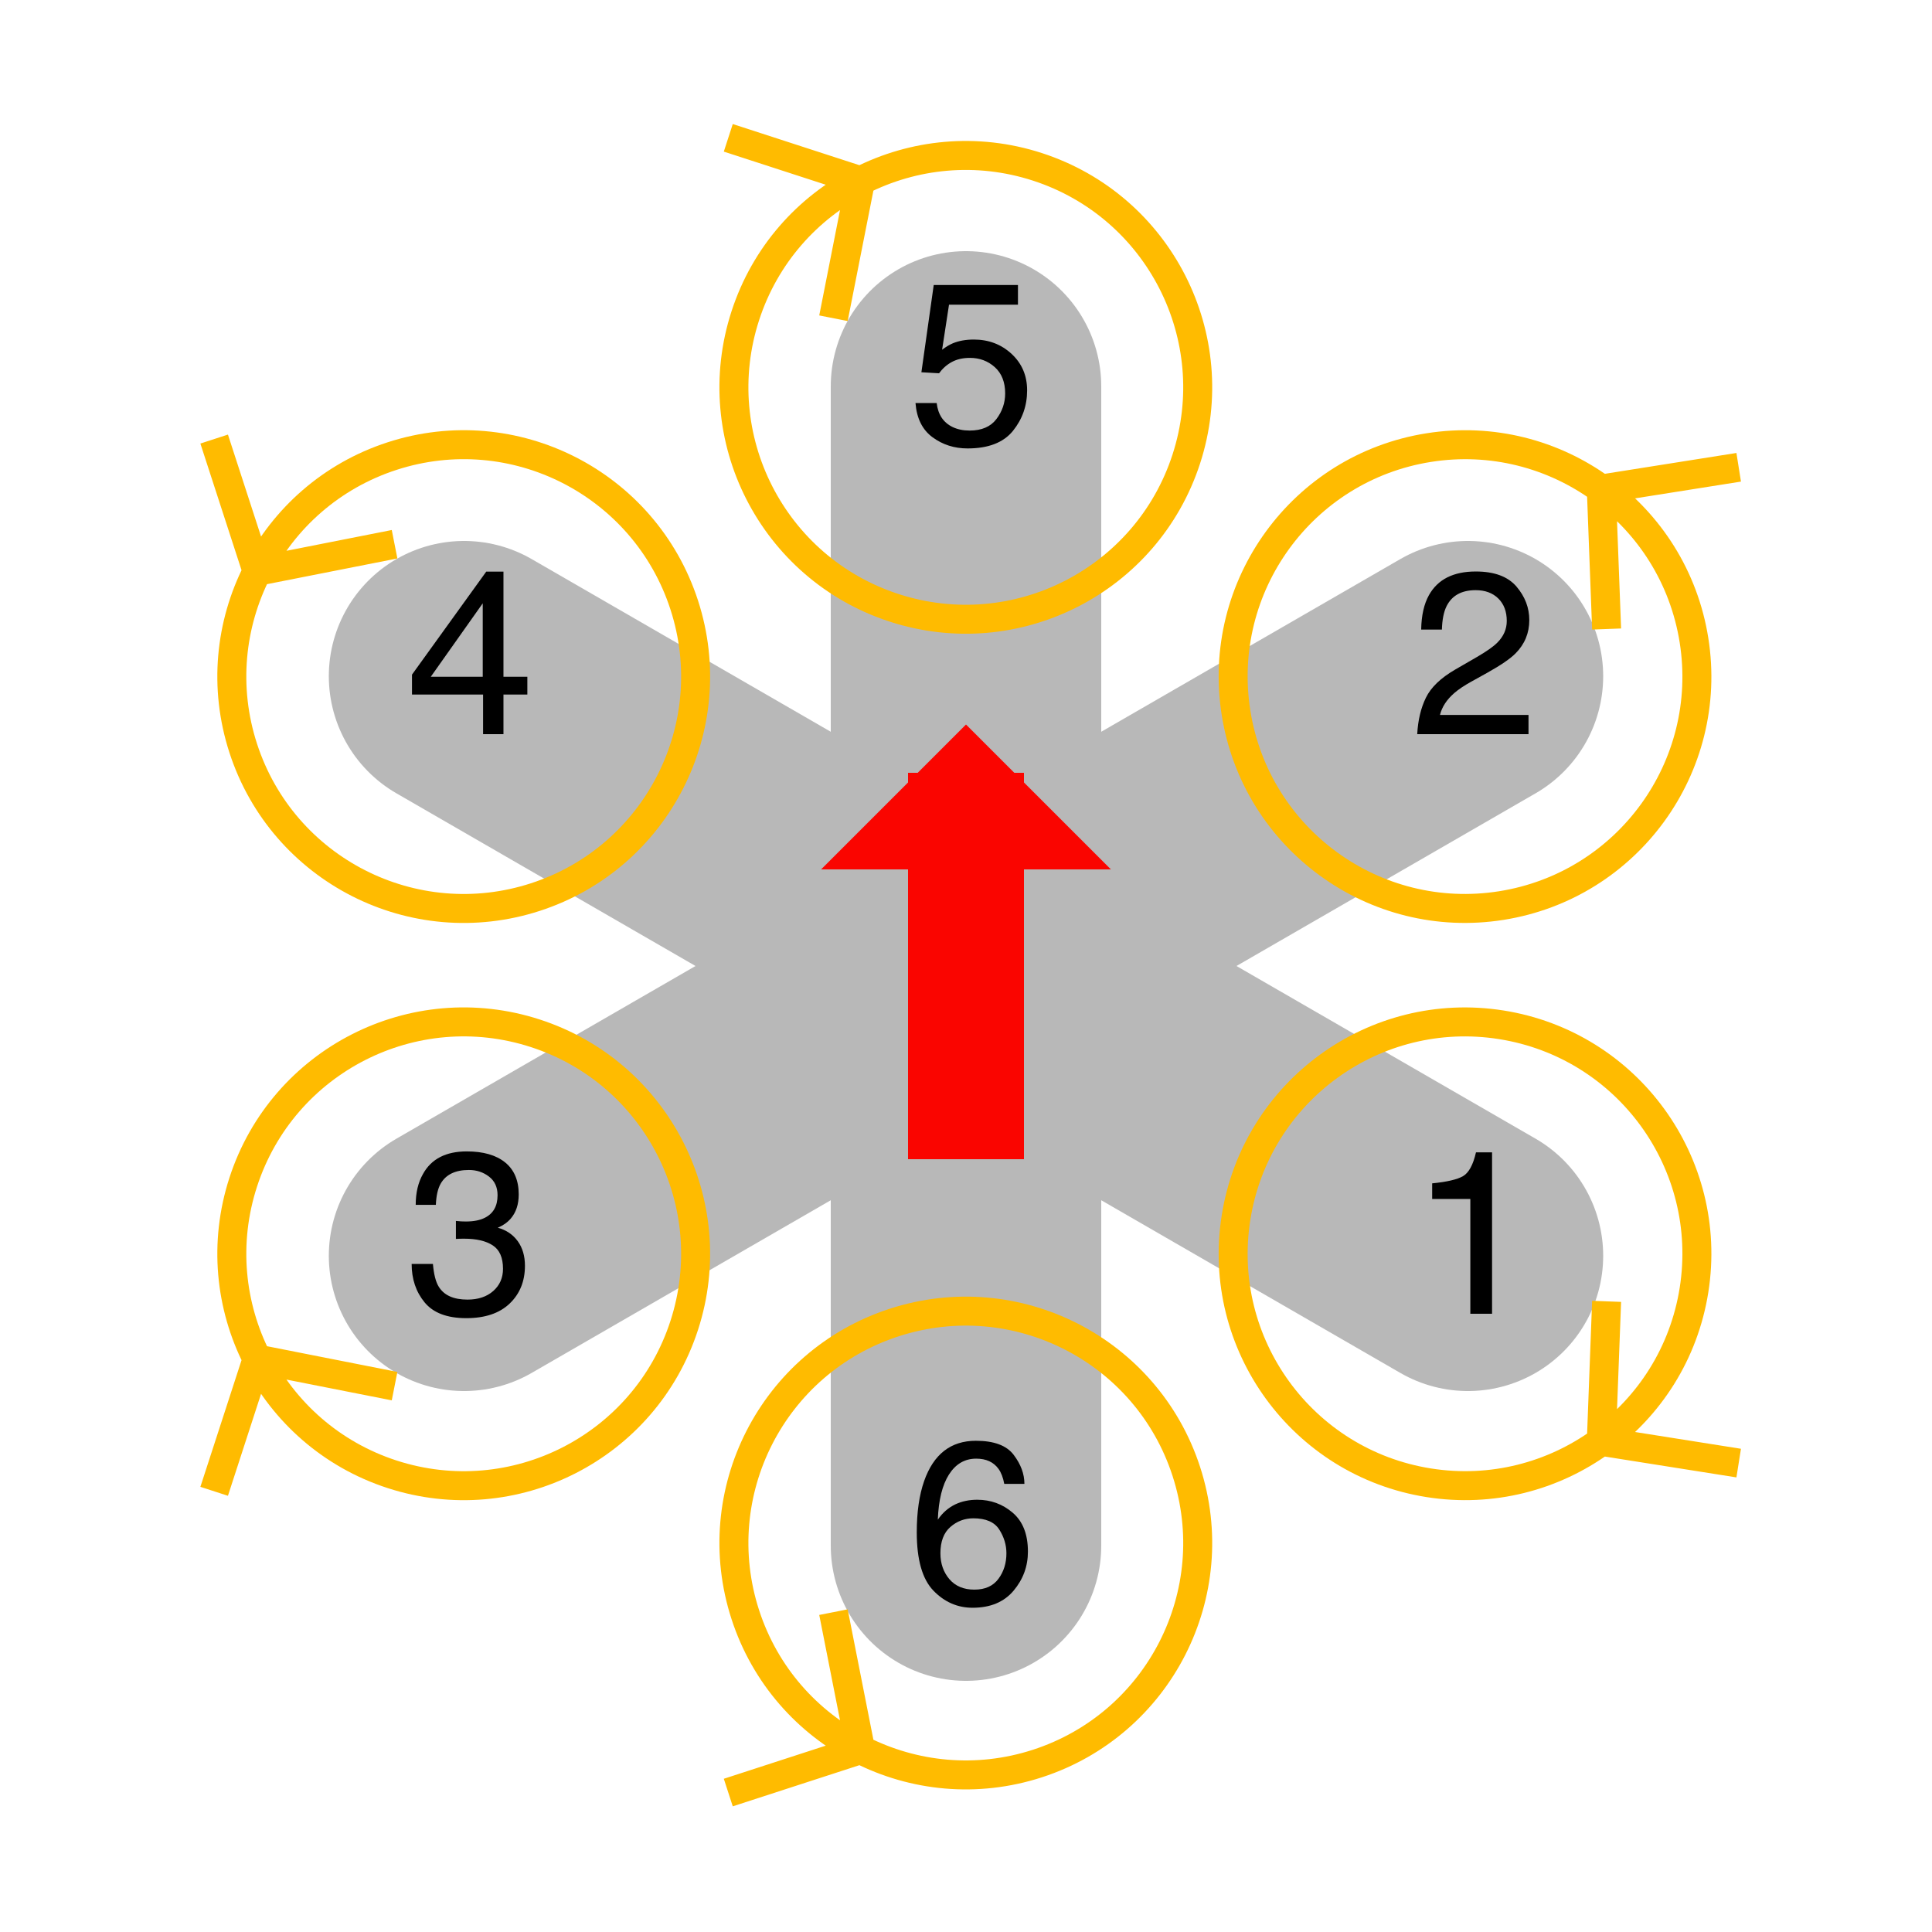 <svg height="200pt" viewBox="0 0 200 200" width="200pt" xmlns="http://www.w3.org/2000/svg" xmlns:xlink="http://www.w3.org/1999/xlink">
    <symbol id="a" overflow="visible">
        <path d="m2.965-4.277c.141 1.203.699 2.035 1.676 2.496.5.234 1.078.352 1.734.352 1.25 0 2.176-.398 2.777-1.195.602-.797.902-1.68.902-2.648 0-1.172-.359-2.078-1.07-2.719-.715-.641-1.574-.961-2.574-.961-.727 0-1.348.141-1.871.422-.52.281-.961.672-1.328 1.172l-1.828-.105 1.277-9.035h8.719v2.039h-7.137l-.715 4.664c.391-.297.762-.52 1.113-.668.625-.258 1.348-.387 2.168-.387 1.539 0 2.844.496 3.914 1.488 1.07.992 1.605 2.25 1.605 3.773 0 1.586-.492 2.984-1.469 4.195-.98 1.211-2.547 1.816-4.695 1.816-1.367 0-2.578-.383-3.625-1.156-1.051-.77-1.641-1.949-1.766-3.543zm0 0"/>
    </symbol>
    <symbol id="b" overflow="visible">
        <path d="m1.648-3.773c.52-1.07 1.531-2.043 3.039-2.918l2.25-1.301c1.008-.586 1.715-1.086 2.121-1.5.641-.648.961-1.391.961-2.227 0-.977-.293-1.75-.879-2.328-.586-.574-1.367-.859-2.344-.859-1.445 0-2.445.547-3 1.641-.297.586-.461 1.398-.492 2.438h-2.145c.023-1.461.293-2.652.809-3.574.914-1.625 2.527-2.438 4.84-2.438 1.922 0 3.324.52 4.215 1.559.887 1.039 1.328 2.195 1.328 3.469 0 1.344-.473 2.492-1.418 3.445-.547.555-1.527 1.227-2.941 2.016l-1.605.891c-.766.422-1.367.824-1.805 1.207-.781.68-1.273 1.434-1.477 2.262h9.164v1.992h-11.52c.078-1.445.375-2.703.898-3.773zm0 0"/>
    </symbol>
    <symbol id="c" overflow="visible">
        <path d="m2.297-11.883v-1.617c1.523-.148 2.586-.398 3.188-.742.602-.348 1.051-1.172 1.348-2.469h1.664v16.711h-2.25v-11.883zm0 0"/>
    </symbol>
    <symbol id="d" overflow="visible">
        <path d="m10.938-15.391c.738.973 1.109 1.973 1.109 3.004h-2.086c-.125-.664-.324-1.184-.598-1.559-.508-.703-1.277-1.055-2.309-1.055-1.18 0-2.117.547-2.812 1.633-.695 1.09-1.082 2.652-1.16 4.684.484-.711 1.094-1.242 1.828-1.594.672-.312 1.422-.469 2.25-.469 1.406 0 2.633.449 3.68 1.348 1.047.898 1.57 2.238 1.57 4.02 0 1.523-.496 2.871-1.488 4.051-.992 1.176-2.406 1.762-4.242 1.762-1.57 0-2.926-.598-4.066-1.785-1.141-1.191-1.711-3.199-1.711-6.02 0-2.086.254-3.855.762-5.309.977-2.781 2.762-4.172 5.355-4.172 1.875 0 3.184.484 3.918 1.461zm-1.578 12.828c.551-.746.824-1.625.824-2.641 0-.859-.246-1.68-.738-2.453-.492-.777-1.387-1.168-2.684-1.168-.906 0-1.699.301-2.387.902-.684.602-1.023 1.508-1.023 2.719 0 1.062.312 1.953.93 2.68.621.723 1.484 1.082 2.586 1.082 1.109 0 1.938-.371 2.492-1.121zm0 0"/>
    </symbol>
    <symbol id="e" overflow="visible">
        <path d="m1.914-1.18c-.895-1.09-1.34-2.414-1.34-3.977h2.203c.094 1.086.297 1.875.609 2.367.547.883 1.535 1.324 2.965 1.324 1.109 0 2-.297 2.672-.891.672-.594 1.008-1.359 1.008-2.297 0-1.156-.352-1.965-1.062-2.426-.707-.461-1.688-.691-2.945-.691-.141 0-.281.004-.43.004-.145.004-.289.012-.438.02v-1.863c.219.023.402.039.551.047.148.008.309.012.48.012.789 0 1.438-.125 1.945-.375.891-.438 1.336-1.219 1.336-2.344 0-.836-.297-1.48-.891-1.934s-1.285-.68-2.074-.68c-1.406 0-2.379.469-2.918 1.406-.297.516-.465 1.25-.504 2.203h-2.086c0-1.25.25-2.312.75-3.188.859-1.562 2.371-2.344 4.535-2.344 1.711 0 3.035.383 3.973 1.141.938.762 1.406 1.867 1.406 3.312 0 1.031-.277 1.867-.832 2.508-.344.398-.789.711-1.336.938.883.242 1.57.711 2.07 1.398.496.691.742 1.539.742 2.539 0 1.602-.527 2.906-1.582 3.914-1.055 1.008-2.551 1.512-4.488 1.512-1.984 0-3.422-.543-4.32-1.637zm0 0"/>
    </symbol>
    <symbol id="f" overflow="visible">
        <path d="m7.934-5.941v-7.605l-5.379 7.605zm.035 5.941v-4.102h-7.359v-2.062l7.688-10.664h1.781v10.887h2.473v1.84h-2.473v4.102zm0 0"/>
    </symbol>
    <path d="m100 40v120m51.961-90-103.922 60m103.922 0-103.922-60" style="fill:none;stroke:#b8b8b8;stroke-width:28;stroke-linecap:round;stroke-linejoin:round;stroke-miterlimit:10"/>
    <use height="100%" width="100%" x="94" xlink:href="#a" y="46"/>
    <use height="100%" width="100%" x="145.961" xlink:href="#b" y="76"/>
    <use height="100%" width="100%" x="145.961" xlink:href="#c" y="136"/>
    <use height="100%" width="100%" x="94" xlink:href="#d" y="166"/>
    <use height="100%" width="100%" x="42.039" xlink:href="#e" y="136"/>
    <use height="100%" width="100%" x="42.039" xlink:href="#f" y="76"/>
    <path d="m100 80v40" fill="none" stroke="#fa0500" stroke-linejoin="bevel" stroke-miterlimit="10" stroke-width="12"/>
    <path d="m100 75-15 15h30z" fill="#fa0500"/>
    <g fill="none" stroke="#fb0" stroke-miterlimit="10" stroke-width="3">
        <path d="m92.564 136.908c12.605-4.096 26.146 2.804 30.242 15.409 4.096 12.605-2.804 26.146-15.409 30.242-12.605 4.096-26.146-2.804-30.242-15.409-4.096-12.605 2.804-26.146 15.409-30.242m-3.478 44.207-13.694 4.449m13.694-4.449-2.807-14.227"/>
        <path d="m25.179 122.376c4.096-12.605 17.637-19.505 30.242-15.409 12.605 4.096 19.505 17.637 15.409 30.242-4.096 12.605-17.637 19.505-30.242 15.409-12.605-4.096-19.505-17.637-15.409-30.242m1.44 18.31-4.449 13.694m4.449-13.694 14.227 2.807"/>
        <path d="m25.179 77.456c-4.096-12.605 2.804-26.146 15.409-30.242 12.605-4.096 26.146 2.804 30.242 15.409 4.096 12.605-2.804 26.146-15.409 30.242-12.605 4.096-26.146-2.804-30.242-15.409m1.44-18.31-4.449-13.694m4.449 13.694 14.227-2.807"/>
        <path d="m92.564 62.924c-12.605-4.096-19.505-17.637-15.409-30.242 4.096-12.605 17.637-19.505 30.242-15.409 12.605 4.096 19.505 17.637 15.409 30.242-4.096 12.605-17.637 19.505-30.242 15.409m-3.478-44.207-13.694-4.449m13.694 4.449-2.807 14.227"/>
        <path d="m127.954 73.794c-2.073-13.091 6.859-25.386 19.95-27.459 13.091-2.073 25.386 6.859 27.459 19.95 2.073 13.091-6.859 25.386-19.95 27.459-13.091 2.073-25.386-6.859-27.459-19.95m37.814-23.169.547 14.491m-.547-14.491 14.221-2.252"/>
        <path d="m127.954 126.037c2.073-13.091 14.368-22.023 27.459-19.95 13.091 2.073 22.023 14.368 19.95 27.459-2.073 13.091-14.368 22.023-27.459 19.95-13.091-2.073-22.023-14.368-19.95-27.459m37.814 23.169.547-14.491m-.547 14.491 14.221 2.252"/>
    </g>
</svg>
